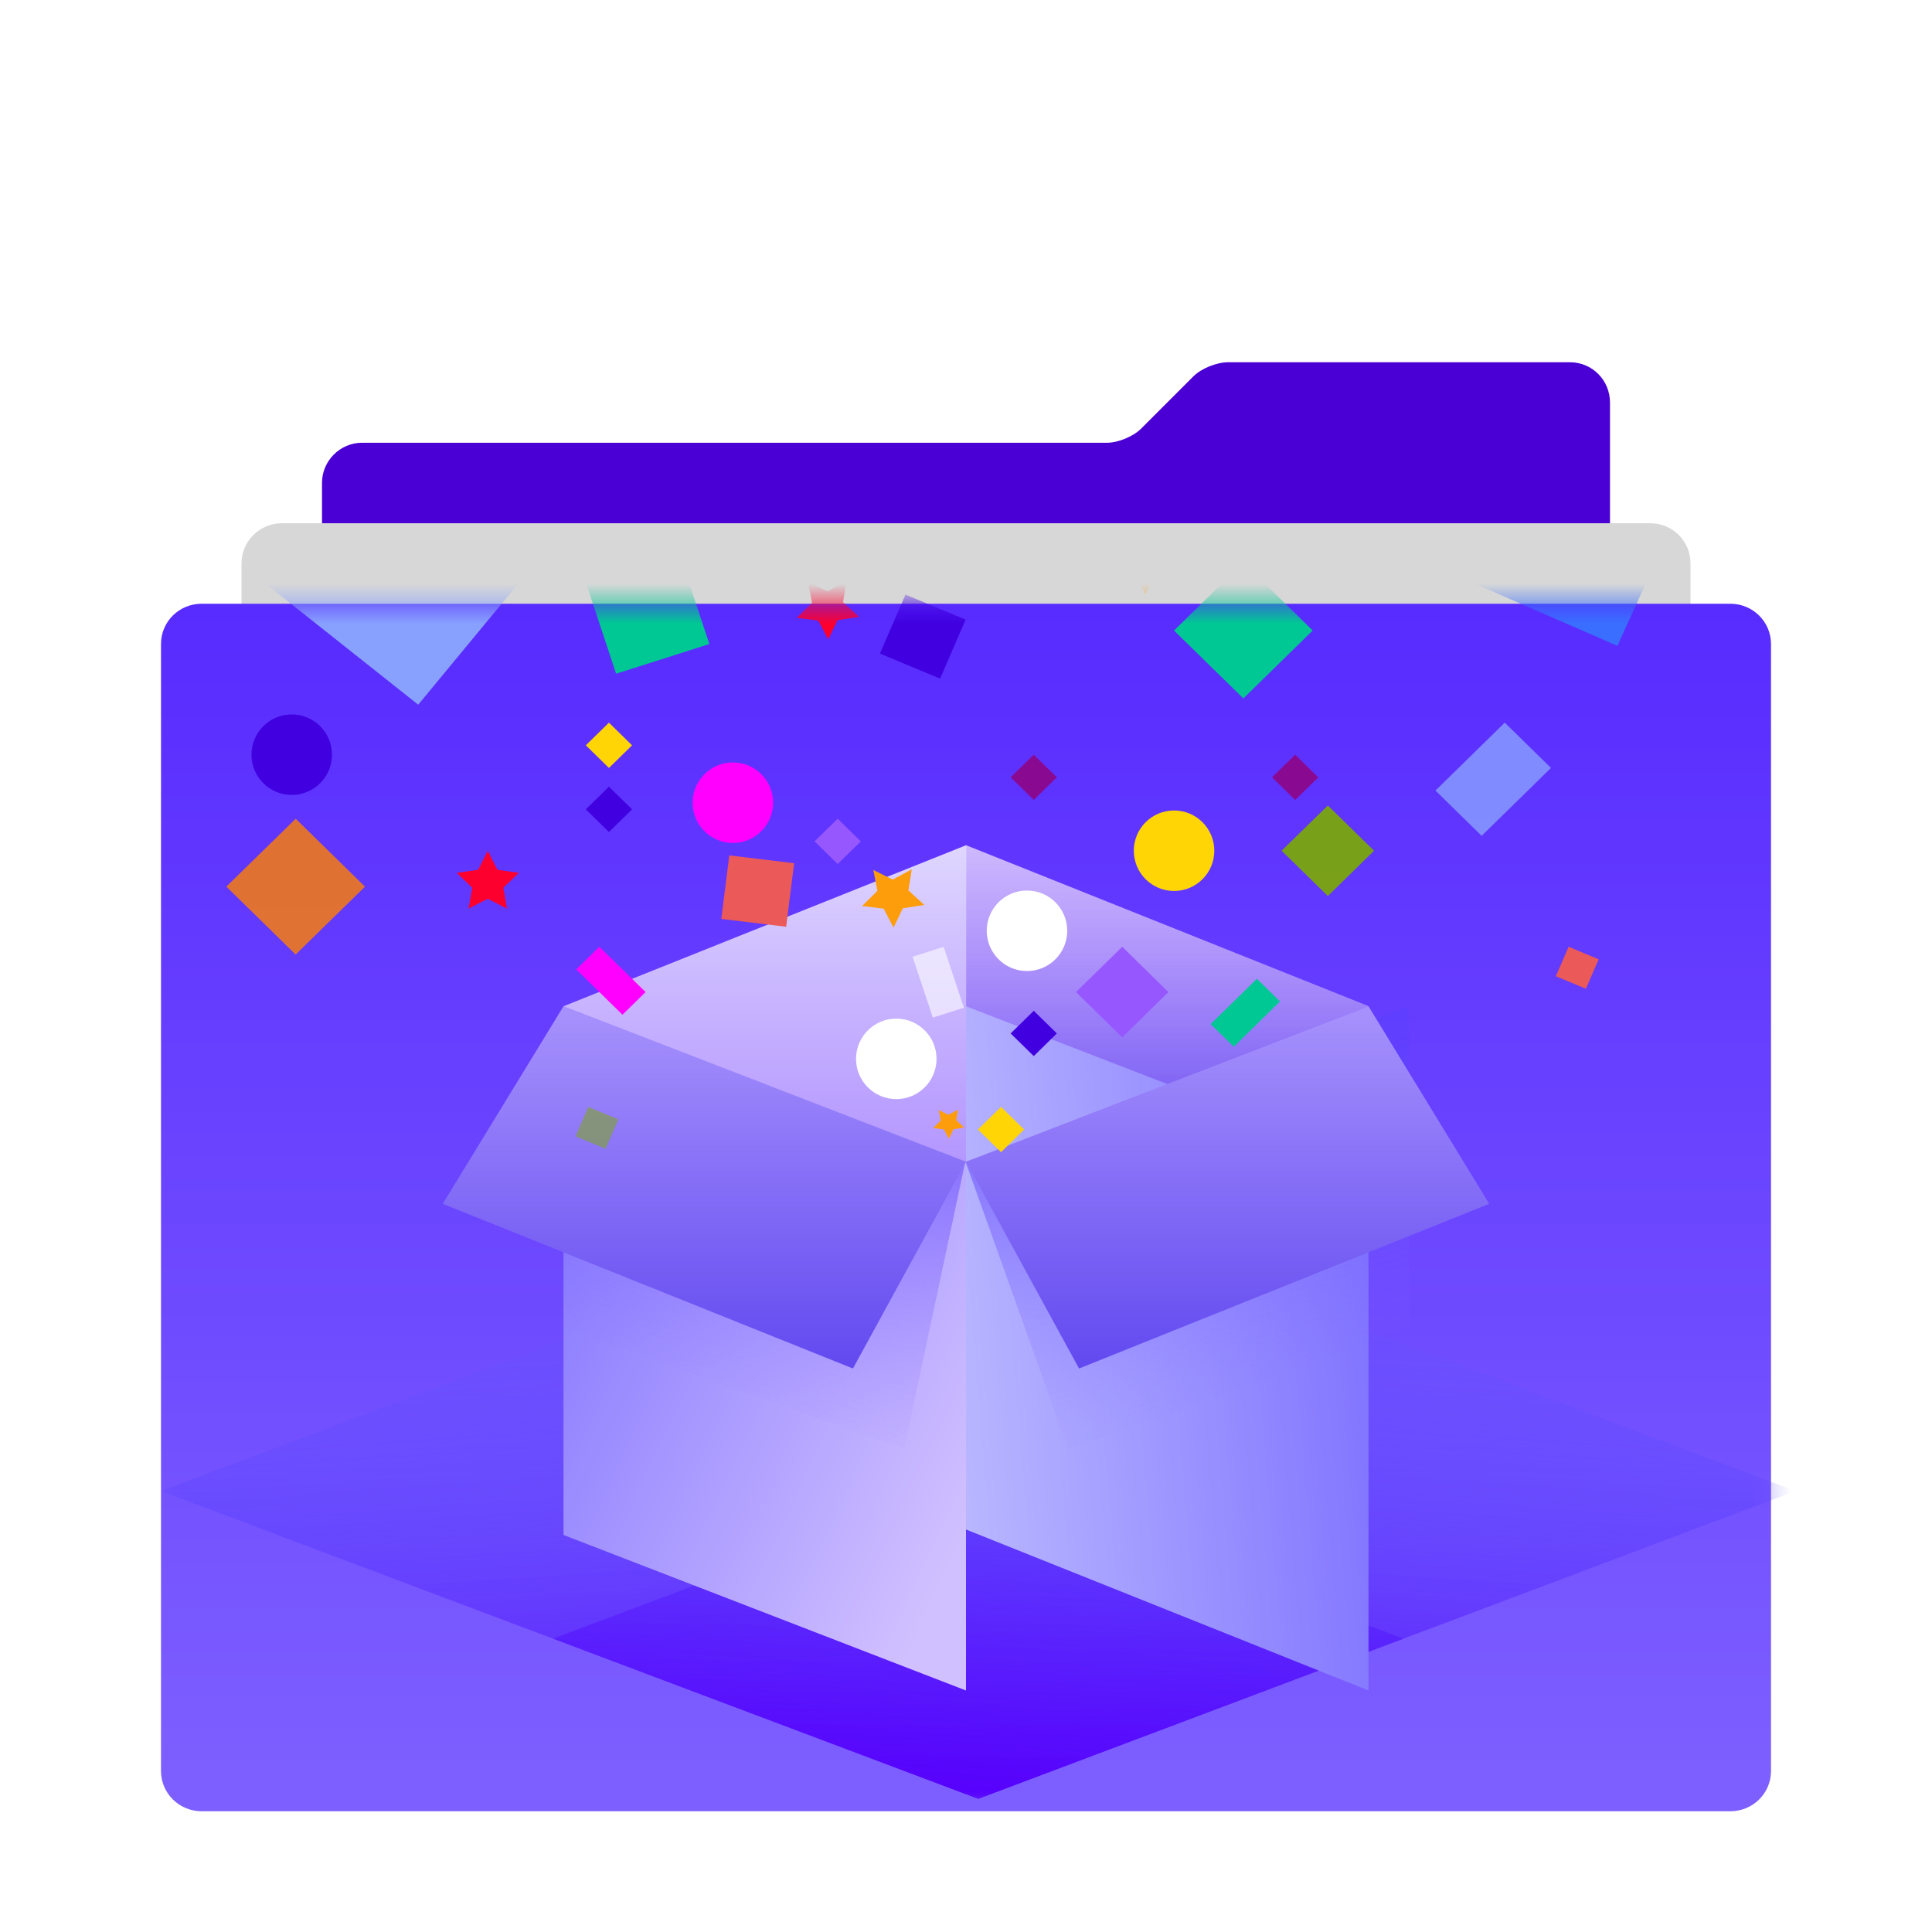 <svg xmlns="http://www.w3.org/2000/svg" xmlns:xlink="http://www.w3.org/1999/xlink" width="48" height="48" viewBox="0 0 48 48">
  <defs>
    <filter id="stack-app-a" width="132.5%" height="136.1%" x="-16.2%" y="-18.1%" filterUnits="objectBoundingBox">
      <feOffset dy="1" in="SourceAlpha" result="shadowOffsetOuter1"/>
      <feGaussianBlur in="shadowOffsetOuter1" result="shadowBlurOuter1" stdDeviation="1"/>
      <feColorMatrix in="shadowBlurOuter1" result="shadowMatrixOuter1" values="0 0 0 0 0   0 0 0 0 0   0 0 0 0 0  0 0 0 0.5 0"/>
      <feMerge>
        <feMergeNode in="shadowMatrixOuter1"/>
        <feMergeNode in="SourceGraphic"/>
      </feMerge>
    </filter>
    <linearGradient id="stack-app-c" x1="50%" x2="50%" y1="0%" y2="97.162%">
      <stop offset="0%" stop-color="#582BFF"/>
      <stop offset="100%" stop-color="#7D5FFF"/>
    </linearGradient>
    <path id="stack-app-b" d="M1.009,36 C0.452,36 -5.27498939e-13,35.553 -1.15716104e-12,35.002 L-3.31710181e-11,6.998 C-3.38012251e-11,6.447 0.449,6 1.009,6 L38.991,6 C39.548,6 40,6.447 40,6.998 L40,35.002 C40,35.553 39.551,36 38.991,36 L1.009,36 Z"/>
    <linearGradient id="stack-app-e" x1="66.942%" x2="46.177%" y1="100%" y2="-16.413%">
      <stop offset="0%" stop-color="#5700FC"/>
      <stop offset="100%" stop-color="#5867FF" stop-opacity="0"/>
    </linearGradient>
    <linearGradient id="stack-app-f" x1="100%" x2="8.859%" y1="77.19%" y2="4.533%">
      <stop offset="0%" stop-color="#D1C0FF"/>
      <stop offset="100%" stop-color="#8375FF"/>
    </linearGradient>
    <linearGradient id="stack-app-g" x1="62.412%" x2="43.803%" y1="25.945%" y2="86.932%">
      <stop offset="0%" stop-color="#5C3FFF"/>
      <stop offset="100%" stop-color="#816AFF" stop-opacity=".054"/>
    </linearGradient>
    <linearGradient id="stack-app-h" x1="50%" x2="50%" y1="-22.147%" y2="100%">
      <stop offset="0%" stop-color="#B6A2FF"/>
      <stop offset="100%" stop-color="#6249F0"/>
    </linearGradient>
    <linearGradient id="stack-app-i" x1="50%" x2="50%" y1="0%" y2="392.791%">
      <stop offset="0%" stop-color="#FFF" stop-opacity=".8"/>
      <stop offset="100%" stop-color="#882AFF" stop-opacity=".117"/>
    </linearGradient>
    <linearGradient id="stack-app-j" x1="50%" x2="50%" y1="-22.147%" y2="100%">
      <stop offset="0%" stop-color="#CAA2FF" stop-opacity=".3"/>
      <stop offset="100%" stop-color="#6249F0"/>
    </linearGradient>
    <linearGradient id="stack-app-k" x1="-3.822%" y1="55.584%" y2="40.499%">
      <stop offset="0%" stop-color="#B9B7FF"/>
      <stop offset="100%" stop-color="#8174FF"/>
    </linearGradient>
  </defs>
  <g fill="none" fill-rule="evenodd" filter="url(#stack-app-a)" transform="translate(4 8)">
    <path fill="#4A00D5" d="M25.652,0.348 C25.844,0.156 26.228,0 26.51,0 L35.005,0 C35.554,0 36,0.441 36,1.005 L36,32.99 L4,32.99 L4,2.996 C4,2.446 4.455,2 4.992,2 L23.506,2 C23.779,2 24.157,1.843 24.348,1.652 L25.652,0.348 Z"/>
    <path fill="#D7D7D7" d="M3,35 C2.448,35 2,34.562 2,34.004 L2,4.996 C2,4.446 2.455,4 3,4 L37,4 C37.552,4 38,4.438 38,4.996 L38,34.004 C38,34.554 37.545,35 37,35 L3,35 Z"/>
    <mask id="stack-app-d" fill="#fff">
      <use xlink:href="#stack-app-b"/>
    </mask>
    <use fill="url(#stack-app-c)" xlink:href="#stack-app-b"/>
    <g mask="url(#stack-app-d)">
      <g transform="translate(0 1)">
        <polygon fill="url(#stack-app-e)" points="0 27.045 20.305 34.69 30.867 30.712 10.562 23.068"/>
        <polygon fill="url(#stack-app-e)" points="9.743 27.045 30.047 34.69 40.61 30.712 20.305 23.068" transform="matrix(-1 0 0 1 50.352 0)"/>
        <g transform="translate(6.495 10.136)">
          <polygon fill="url(#stack-app-f)" points="3.505 4.864 13.505 8.727 13.505 21.864 3.505 18"/>
          <polygon fill="url(#stack-app-g)" points="3.505 4.864 13.495 8.691 11.966 15.864 3.505 12.842" opacity=".5"/>
          <polygon fill="url(#stack-app-h)" points="3.505 4.864 13.505 8.727 10.696 13.864 .505 9.773"/>
          <polygon fill="url(#stack-app-i)" points="3.505 4.864 13.505 8.727 23.505 4.864 13.505 .864"/>
          <polygon fill="url(#stack-app-j)" points="13.505 8.864 23.505 4.864 13.512 .864"/>
          <polygon fill="url(#stack-app-k)" points="13.505 4.864 23.505 8.727 23.505 21.864 13.505 17.864"/>
          <polygon fill="url(#stack-app-g)" points="13.495 4.864 24.505 8.73 21.957 15.864 13.495 12.842" opacity=".5" transform="matrix(-1 0 0 1 38 0)"/>
          <polygon fill="url(#stack-app-h)" points="16.505 4.864 26.505 8.727 23.696 13.864 13.505 9.773" transform="matrix(-1 0 0 1 40.01 0)"/>
        </g>
        <g transform="translate(1.624)">
          <ellipse cx="23.545" cy="11.136" fill="#FFD506" rx="1" ry="1"/>
          <ellipse cx="12.584" cy="9.943" fill="#FF00FE" rx="1" ry="1"/>
          <ellipse cx="1.624" cy="8.75" fill="#4000E0" rx="1" ry="1"/>
          <polygon fill="#4000E0" points="16.499 5.024 18.117 5.012 18.106 6.608 16.487 6.62" transform="rotate(23 17.302 5.816)"/>
          <polygon fill="#EB5959" points="33.161 13.648 33.97 13.642 33.964 14.44 33.155 14.446" transform="rotate(23 33.563 14.044)"/>
          <polygon fill="#4000E0" points="19.662 15.278 20.465 15.27 20.457 16.074 19.653 16.082" transform="rotate(45 20.06 15.676)"/>
          <polygon fill="#FFD506" points="18.85 17.665 19.653 17.657 19.645 18.46 18.841 18.468" transform="rotate(45 19.247 18.062)"/>
          <ellipse cx="19.891" cy="13.125" fill="#FFF" rx="1" ry="1"/>
          <ellipse cx="16.644" cy="16.307" fill="#FFF" rx="1" ry="1"/>
          <polygon fill="#8A0991" points="19.662 8.915 20.465 8.907 20.457 9.71 19.653 9.718" transform="rotate(45 20.06 9.312)"/>
          <polygon fill="#FFF" points="16.892 14.002 18.486 13.992 18.481 14.802 16.887 14.812" opacity=".6" transform="rotate(72 17.686 14.402)"/>
          <polygon fill="#4000E0" points="9.107 9.71 9.911 9.702 9.903 10.506 9.099 10.514" transform="rotate(45 9.505 10.108)"/>
          <polygon fill="#9757FF" points="14.79 10.506 15.594 10.497 15.586 11.301 14.782 11.309" transform="rotate(45 15.188 10.903)"/>
          <polygon fill="#FFD506" points="9.107 8.119 9.911 8.111 9.903 8.915 9.099 8.923" transform="rotate(45 9.505 8.517)"/>
          <polygon fill="#7DAC00" points="26.571 10.341 28.178 10.324 28.162 11.932 26.554 11.948" opacity=".9" transform="rotate(45 27.366 11.136)"/>
          <polygon fill="#8A0991" points="26.157 8.915 26.96 8.907 26.952 9.71 26.148 9.718" transform="rotate(45 26.554 9.312)"/>
          <polygon fill="#00C894" points="24.922 14.362 25.726 14.354 25.71 15.961 24.906 15.97" transform="rotate(45 25.316 15.162)"/>
          <polygon fill="#9757FF" points="21.462 13.852 23.069 13.836 23.053 15.443 21.445 15.46" transform="rotate(45 22.257 14.648)"/>
          <polygon fill="#00C894" points="24.074 4.472 26.485 4.447 26.46 6.858 24.049 6.883" transform="rotate(45 25.267 5.665)"/>
          <polygon fill="#396EFF" points="31.524 1.441 35.569 1.41 35.539 5.401 31.493 5.432" transform="rotate(24 33.531 3.421)"/>
          <polygon fill="#88A1FF" points="1.976 1.712 6.788 1.76 6.836 6.592 2.025 6.544" transform="rotate(-51 4.406 4.152)"/>
          <polygon fill="#FF8100" fill-opacity=".8" points=".529 10.835 2.94 10.811 2.915 13.222 .504 13.246" transform="rotate(45 1.722 12.028)"/>
          <polygon fill="#7DAC00" points="8.804 17.625 9.614 17.62 9.608 18.418 8.798 18.423" opacity=".5" transform="rotate(23 9.206 18.022)"/>
          <polygon fill="#FF00FE" points="8.754 13.973 10.362 13.956 10.354 14.76 8.746 14.776" transform="rotate(45 9.554 14.366)"/>
          <polygon fill="#FE002E" points="6.495 12.33 6.018 12.575 6.109 12.055 5.723 11.686 6.256 11.61 6.495 11.136 6.734 11.61 7.267 11.686 6.881 12.055 6.972 12.575"/>
          <polygon fill="#FE002E" points="14.899 5.508 14.427 5.751 14.513 5.228 14.126 4.853 14.655 4.781 14.887 4.306 15.128 4.786 15.659 4.868 15.279 5.235 15.375 5.761" transform="rotate(-37 14.892 5.033)"/>
          <polygon fill="#FE9D0B" points="16.523 12.667 16.051 12.91 16.137 12.387 15.75 12.012 16.279 11.94 16.511 11.465 16.752 11.945 17.283 12.027 16.903 12.394 16.999 12.92" transform="rotate(-37 16.516 12.193)"/>
          <polygon fill="#FE9D0B" points="22.754 4.204 22.047 4.569 22.175 3.783 21.595 3.221 22.388 3.114 22.736 2.401 23.099 3.12 23.894 3.243 23.325 3.795 23.468 4.583" transform="rotate(-37 22.744 3.492)"/>
          <polygon fill="#FE9D0B" points="17.923 18.105 17.687 18.227 17.73 17.965 17.537 17.777 17.801 17.742 17.917 17.504 18.038 17.744 18.303 17.785 18.113 17.969 18.161 18.232" transform="rotate(-37 17.92 17.868)"/>
          <polygon fill="#88A1FF" points="30.683 8.163 32.291 8.147 32.266 10.558 30.659 10.574" opacity=".8" transform="rotate(45 31.475 9.36)"/>
          <polygon fill="#00C894" points="9.243 4.032 11.673 4.047 11.688 6.438 9.257 6.423" transform="rotate(-18 10.465 5.235)"/>
          <polygon fill="#EB5959" points="12.392 11.345 14.015 11.341 14.011 12.932 12.388 12.936" transform="rotate(7 13.201 12.139)"/>
        </g>
      </g>
    </g>
  </g>
</svg>

